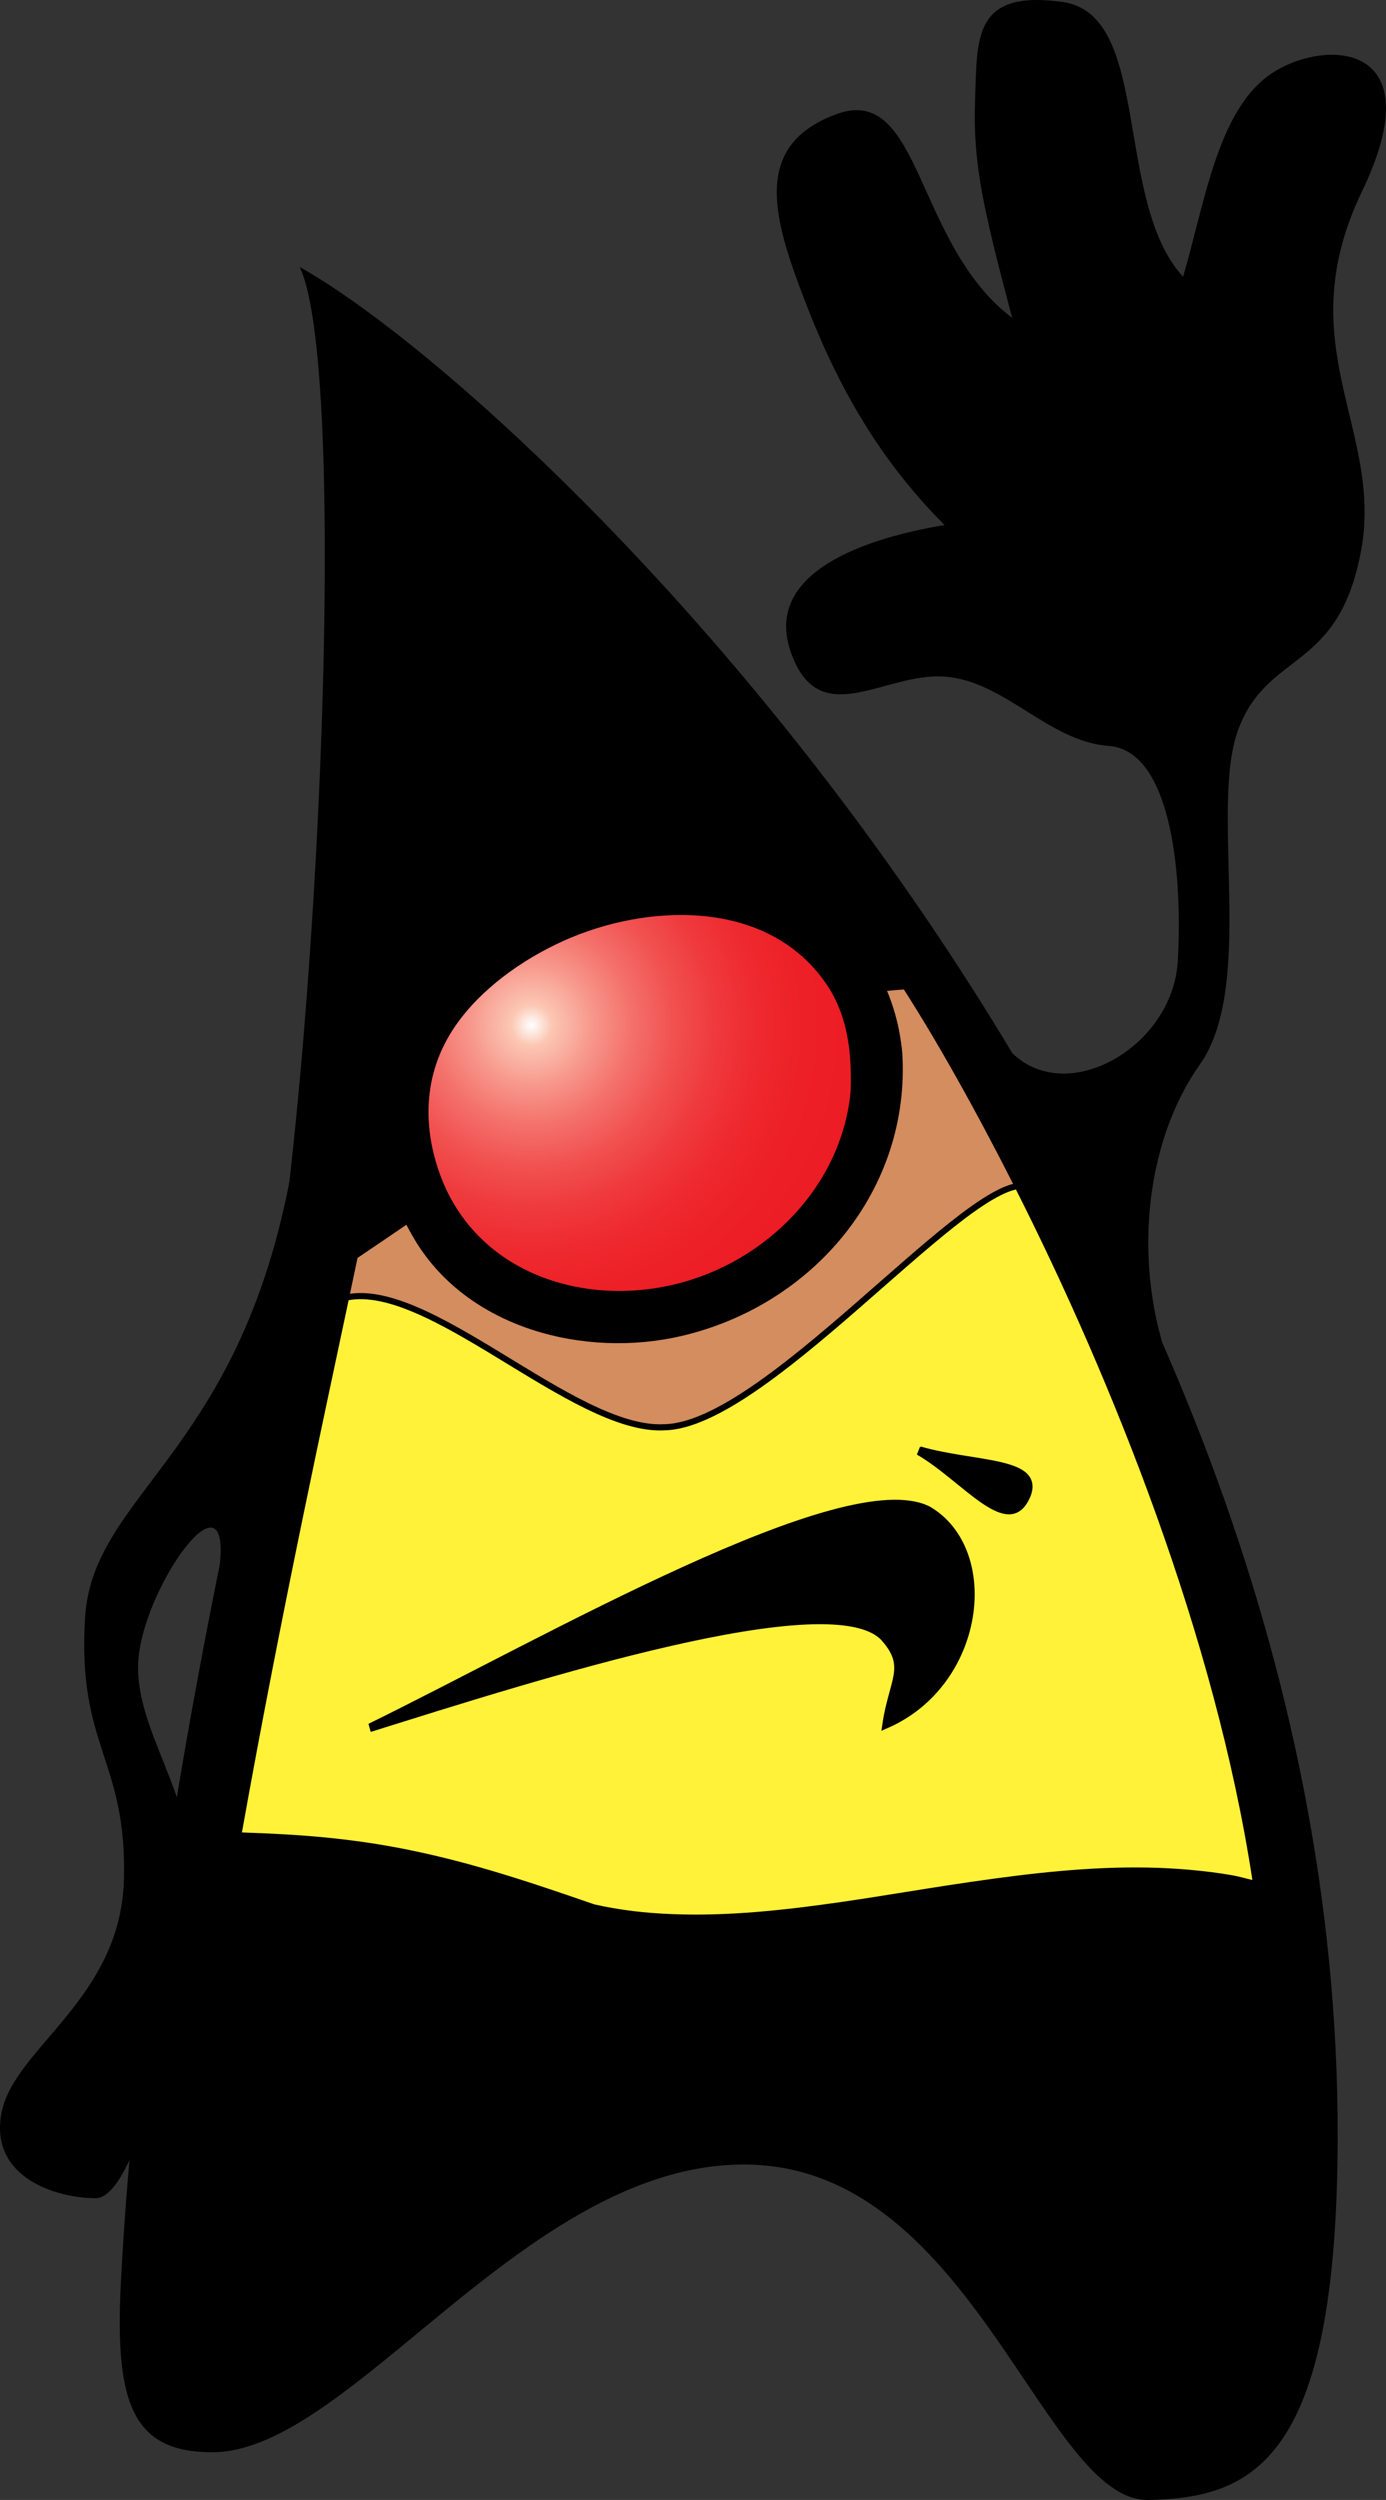 <?xml version="1.0" encoding="UTF-8" standalone="no"?>
<!-- Generator: Adobe Illustrator 13.0.0, SVG Export Plug-In . SVG Version: 6.00 Build 14948)  -->
<svg
   xmlns:dc="http://purl.org/dc/elements/1.1/"
   xmlns:cc="http://creativecommons.org/ns#"
   xmlns:rdf="http://www.w3.org/1999/02/22-rdf-syntax-ns#"
   xmlns:svg="http://www.w3.org/2000/svg"
   xmlns="http://www.w3.org/2000/svg"
   xmlns:sodipodi="http://sodipodi.sourceforge.net/DTD/sodipodi-0.dtd"
   xmlns:inkscape="http://www.inkscape.org/namespaces/inkscape"
   version="1.1"
   id="Layer_1"
   x="0px"
   y="0px"
   width="225.938px"
   height="407.407px"
   viewBox="0 0 225.938 407.407"
   enable-background="new 0 0 225.938 407.407"
   xml:space="preserve"
   sodipodi:version="0.32"
   inkscape:version="0.46"
   sodipodi:docname="duke-brice-de-nice.svg"
   inkscape:output_extension="org.inkscape.output.svg.inkscape"><rect x="0" y="0" width="225.938" height="407.407" fill="#333333" stroke="none"/><defs
   id="defs2507"><inkscape:perspective
     sodipodi:type="inkscape:persp3d"
     inkscape:vp_x="0 : 203.70351 : 1"
     inkscape:vp_y="0 : 1000 : 0"
     inkscape:vp_z="225.938 : 203.70351 : 1"
     inkscape:persp3d-origin="112.969 : 135.80234 : 1"
     id="perspective2511" /></defs><sodipodi:namedview
   inkscape:window-height="992"
   inkscape:window-width="1328"
   inkscape:pageshadow="2"
   inkscape:pageopacity="0.0"
   guidetolerance="10.0"
   gridtolerance="10.0"
   objecttolerance="10.0"
   borderopacity="1.0"
   bordercolor="#666666"
   pagecolor="#ffffff"
   id="base"
   showgrid="false"
   showguides="true"
   inkscape:guide-bbox="true"
   inkscape:zoom="0.85739994"
   inkscape:cx="-72.26351"
   inkscape:cy="100.58313"
   inkscape:window-x="4"
   inkscape:window-y="25"
   inkscape:current-layer="Layer_1" />
<path
   fill-rule="evenodd"
   clip-rule="evenodd"
   d="M48.859,43.518c8.424,17.64,2.736,140.832-7.128,184.032  c-9.864,43.272-19.728,98.28-22.032,144.576c-1.008,19.728,2.016,27.504,14.904,27.504c22.752,0,51.624-47.952,87.84-46.872  c36.288,1.08,47.808,55.008,64.8,54.648c16.992-0.36,30.672-6.264,30.816-58.752C218.563,191.981,87.235,64.973,48.859,43.518  L48.859,43.518L48.859,43.518L48.859,43.518z"
   id="path2469" />
<path
   fill-rule="evenodd"
   clip-rule="evenodd"
   d="M162.763,168.726c7.992,13.464,28.368,3.096,29.232-12.096  c0.864-15.192-1.368-34.344-11.232-35.064c-9.864-0.72-16.92-10.584-26.784-11.304c-9.864-0.72-20.448,9.144-25.056-3.96  s12.384-18.648,25.056-20.736c-11.304-11.304-17.928-23.832-22.896-36.864c-4.968-13.032-8.64-24.984,5.256-30.096  c13.896-5.112,12.744,21.168,28.656,33.192c-4.68-17.712-6.408-25.056-6.048-35.352s-0.36-18.144,14.256-16.128  c14.616,2.016,8.28,32.4,19.656,44.784c3.456-11.736,5.544-26.64,13.896-32.76s27.36-6.264,15.264,18.864  c-12.096,25.128,3.528,38.736-0.144,58.536c-3.672,19.8-15.048,16.2-19.944,28.944c-4.896,12.744,2.88,41.76-6.336,54.792  c-9.216,13.032-10.872,33.048-4.896,49.032C172.339,205.374,162.763,168.726,162.763,168.726L162.763,168.726L162.763,168.726  L162.763,168.726z"
   id="path2471" />
<path
   fill-rule="evenodd"
   clip-rule="evenodd"
   d="M48.355,185.646c-7.416,50.832-33.192,56.88-34.488,77.976  c-1.296,21.096,6.84,23.112,6.336,42.624c-0.504,19.512-17.856,27.432-19.944,38.016s8.928,13.968,15.336,13.968  c6.408,0,12.816-28.08,15.408-45.936s-8.496-28.368-8.496-40.608c0-12.24,16.056-34.632,13.104-14.976  C48.931,235.686,55.268,208.901,48.355,185.646L48.355,185.646L48.355,185.646L48.355,185.646z"
   id="path2473" />
<path
   style="fill:#000000"
   d="M 204.156 306.375 C 203.098 306.137 202.066 305.815 201 305.625 C 198.701 305.214 196.362 304.93 194.031 304.719 C 189.369 304.297 184.657 304.236 179.906 304.438 C 175.156 304.639 170.379 305.095 165.594 305.688 C 160.809 306.28 156.016 306.999 151.25 307.75 C 146.484 308.501 141.756 309.292 137.062 309.969 C 132.369 310.645 127.723 311.225 123.156 311.594 C 118.589 311.963 114.074 312.109 109.688 311.938 C 107.494 311.852 105.357 311.702 103.219 311.438 C 101.08 311.173 98.952 310.816 96.875 310.344 C 90.589 308.159 85.152 306.341 80.188 304.875 C 75.223 303.409 70.748 302.294 66.344 301.406 C 61.94 300.519 57.605 299.889 53 299.438 C 48.853 299.031 44.334 298.787 39.438 298.625 C 31.442 343.466 26.012 387.002 35.469 388.031 C 53.325 389.975 78.728 340.515 120.344 340.875 C 162.032 341.235 178.473 396.329 188.625 395.969 C 198.777 395.609 205.451 399.564 206.531 337.5 C 206.705 327.493 205.779 317.019 204.156 306.375 z "
   id="path2520"
   transform="translate(0,-3.2780618e-6)" /><path
   style="fill:#fff238;fill-opacity:1;stroke:none;stroke-opacity:1"
   d="M 165.438 193.5 C 164.895 193.582 164.355 193.687 163.719 193.938 C 162.908 194.256 162.009 194.693 161.062 195.25 C 159.169 196.365 157.022 197.933 154.688 199.781 C 150.019 203.479 144.618 208.361 139.031 213.219 C 136.238 215.648 133.405 218.068 130.594 220.344 C 127.782 222.619 124.97 224.736 122.281 226.562 C 119.593 228.389 117.019 229.919 114.594 231 C 113.381 231.54 112.214 231.951 111.094 232.25 C 109.974 232.549 108.885 232.73 107.875 232.75 C 106.945 232.802 105.997 232.766 105 232.625 C 104.003 232.484 102.961 232.244 101.906 231.938 C 99.797 231.324 97.594 230.394 95.312 229.281 C 93.031 228.168 90.688 226.862 88.312 225.469 C 85.937 224.075 83.518 222.613 81.125 221.156 C 78.732 219.7 76.364 218.239 74.031 216.938 C 71.699 215.636 69.414 214.49 67.219 213.562 C 65.023 212.635 62.918 211.93 60.938 211.594 C 59.947 211.426 58.985 211.354 58.062 211.375 C 57.661 211.384 57.293 211.483 56.906 211.531 C 53.514 227.634 45.906 262.344 39.438 298.625 C 44.334 298.787 48.853 299.031 53 299.438 C 57.605 299.889 61.94 300.519 66.344 301.406 C 70.748 302.294 75.223 303.409 80.188 304.875 C 85.152 306.341 90.589 308.159 96.875 310.344 C 98.952 310.816 101.08 311.173 103.219 311.438 C 105.357 311.702 107.494 311.852 109.688 311.938 C 114.074 312.109 118.589 311.963 123.156 311.594 C 127.723 311.225 132.369 310.645 137.062 309.969 C 141.756 309.292 146.484 308.501 151.25 307.75 C 156.016 306.999 160.809 306.28 165.594 305.688 C 170.379 305.095 175.156 304.639 179.906 304.438 C 184.657 304.236 189.369 304.297 194.031 304.719 C 196.362 304.93 198.701 305.214 201 305.625 C 202.066 305.815 203.098 306.137 204.156 306.375 C 198.135 266.891 181.377 225.014 165.438 193.5 z "
   id="path3345"
   transform="translate(0,-3.2780618e-6)" /><path
   style="fill:#d38d5f;fill-opacity:1"
   d="M 147.344 161.25 C 116.959 163.194 84.272 187.505 58.281 205 C 58.046 206.15 57.237 209.959 56.906 211.531 C 57.293 211.483 57.661 211.384 58.062 211.375 C 58.985 211.354 59.947 211.426 60.938 211.594 C 62.918 211.93 65.023 212.635 67.219 213.562 C 69.414 214.49 71.699 215.636 74.031 216.938 C 76.364 218.239 78.732 219.7 81.125 221.156 C 83.518 222.613 85.937 224.075 88.312 225.469 C 90.688 226.862 93.031 228.168 95.312 229.281 C 97.594 230.394 99.797 231.324 101.906 231.938 C 102.961 232.244 104.003 232.484 105 232.625 C 105.997 232.766 106.945 232.802 107.875 232.75 C 108.885 232.73 109.974 232.549 111.094 232.25 C 112.214 231.951 113.381 231.54 114.594 231 C 117.019 229.919 119.593 228.389 122.281 226.562 C 124.97 224.736 127.782 222.619 130.594 220.344 C 133.405 218.068 136.238 215.648 139.031 213.219 C 144.618 208.361 150.019 203.479 154.688 199.781 C 157.022 197.933 159.169 196.365 161.062 195.25 C 162.009 194.693 162.908 194.256 163.719 193.938 C 164.355 193.687 164.895 193.582 165.438 193.5 C 159.025 180.822 152.732 169.653 147.344 161.25 z "
   id="path2475"
   transform="translate(0,-3.2780618e-6)" />
<g
   id="g2477">
	<path
   d="M139.162,172.181c-1.95-18.251-19.12-25.421-35.661-23.168c-13.889,1.893-32.403,13.613-34.107,28.64   c-1.921,16.937,11.402,32.522,28.361,33.203c15.03,0.604,31.176-6.668,37.93-20.79   C138.415,184.362,139.482,178.488,139.162,172.181"
   id="path2479"
   fill="none" />
	<path
   d="M147.082,171.533c-1.662-17.195-14.407-27.988-30.895-30.627c-15.924-2.549-33.26,4.998-44.408,16.146   c-12.538,12.538-13.039,29.978-4.26,44.833c8.661,14.657,27.847,19.501,43.563,15.835   C132.588,212.705,148.48,193.896,147.082,171.533"
   id="path2481" />
	<radialGradient
   id="SVGID_1_"
   cx="86.63"
   cy="167.069"
   r="54.715"
   gradientUnits="userSpaceOnUse">
		<stop
   offset="0"
   style="stop-color: rgb(255, 255, 255);"
   id="stop2484" />
		<stop
   offset="0.06"
   style="stop-color: rgb(251, 200, 180);"
   id="stop2486" />
		<stop
   offset="0.071"
   style="stop-color: rgb(251, 195, 176);"
   id="stop2488" />
		<stop
   offset="0.183"
   style="stop-color: rgb(247, 151, 139);"
   id="stop2490" />
		<stop
   offset="0.299"
   style="stop-color: rgb(244, 113, 107);"
   id="stop2492" />
		<stop
   offset="0.42"
   style="stop-color: rgb(241, 82, 81);"
   id="stop2494" />
		<stop
   offset="0.545"
   style="stop-color: rgb(239, 58, 61);"
   id="stop2496" />
		<stop
   offset="0.678"
   style="stop-color: rgb(238, 41, 47);"
   id="stop2498" />
		<stop
   offset="0.822"
   style="stop-color: rgb(237, 31, 39);"
   id="stop2500" />
		<stop
   offset="1"
   style="stop-color: rgb(237, 28, 36);"
   id="stop2502" />
	</radialGradient>
	<path
   d="M139.162,177.941c-1.493,15.627-13.947,28.182-28.944,31.824   c-15.87,3.854-33.393-2.257-39.096-18.576c-2.912-8.332-2.37-16.879,2.637-24.198c4.223-6.171,11.033-11,17.779-14.066   c13.924-6.326,33.832-7.029,43.531,7.077C138.744,165.348,139.387,171.641,139.162,177.941"
   id="path2504"
   stroke="#000000"
   fill="url(#SVGID_1_)" />
</g>
<g
   id="g3298"
   transform="matrix(1.166,0,0,1.395,-18.806,-90.322)"><path
     sodipodi:nodetypes="ccccc"
     id="path3292"
     d="M 67.832,266.588 C 92.505,256.485 134.377,236.231 145.974,241.228 C 155.655,246.039 153.327,261.365 139.995,266.175 C 140.888,261.158 143.326,259.443 139.788,256.073 C 132.782,249.339 90.924,260.54 67.832,266.588 z"
     style="fill:#000000;fill-rule:evenodd;stroke:#000000;stroke-width:1px;stroke-linecap:butt;stroke-linejoin:miter;stroke-opacity:1" /><path
     sodipodi:nodetypes="csc"
     id="path3294"
     d="M 144.737,234.218 C 152.072,236.004 161.685,235.457 159.728,239.367 C 157.172,244.475 150.954,237.316 144.531,234.218"
     style="fill:#000000;fill-rule:evenodd;stroke:#000000;stroke-width:1px;stroke-linecap:butt;stroke-linejoin:miter;stroke-opacity:1" /></g><path
   style="fill:none;fill-rule:evenodd;stroke:#000000;stroke-width:1px;stroke-linecap:butt;stroke-linejoin:miter;stroke-opacity:1"
   d="M 55.837,211.602 C 69.347,207.811 93.435,233.422 108.322,232.595 C 124.486,232.277 155.849,193.913 166.346,193.232"
   id="path3342"
   sodipodi:nodetypes="ccc" /></svg>